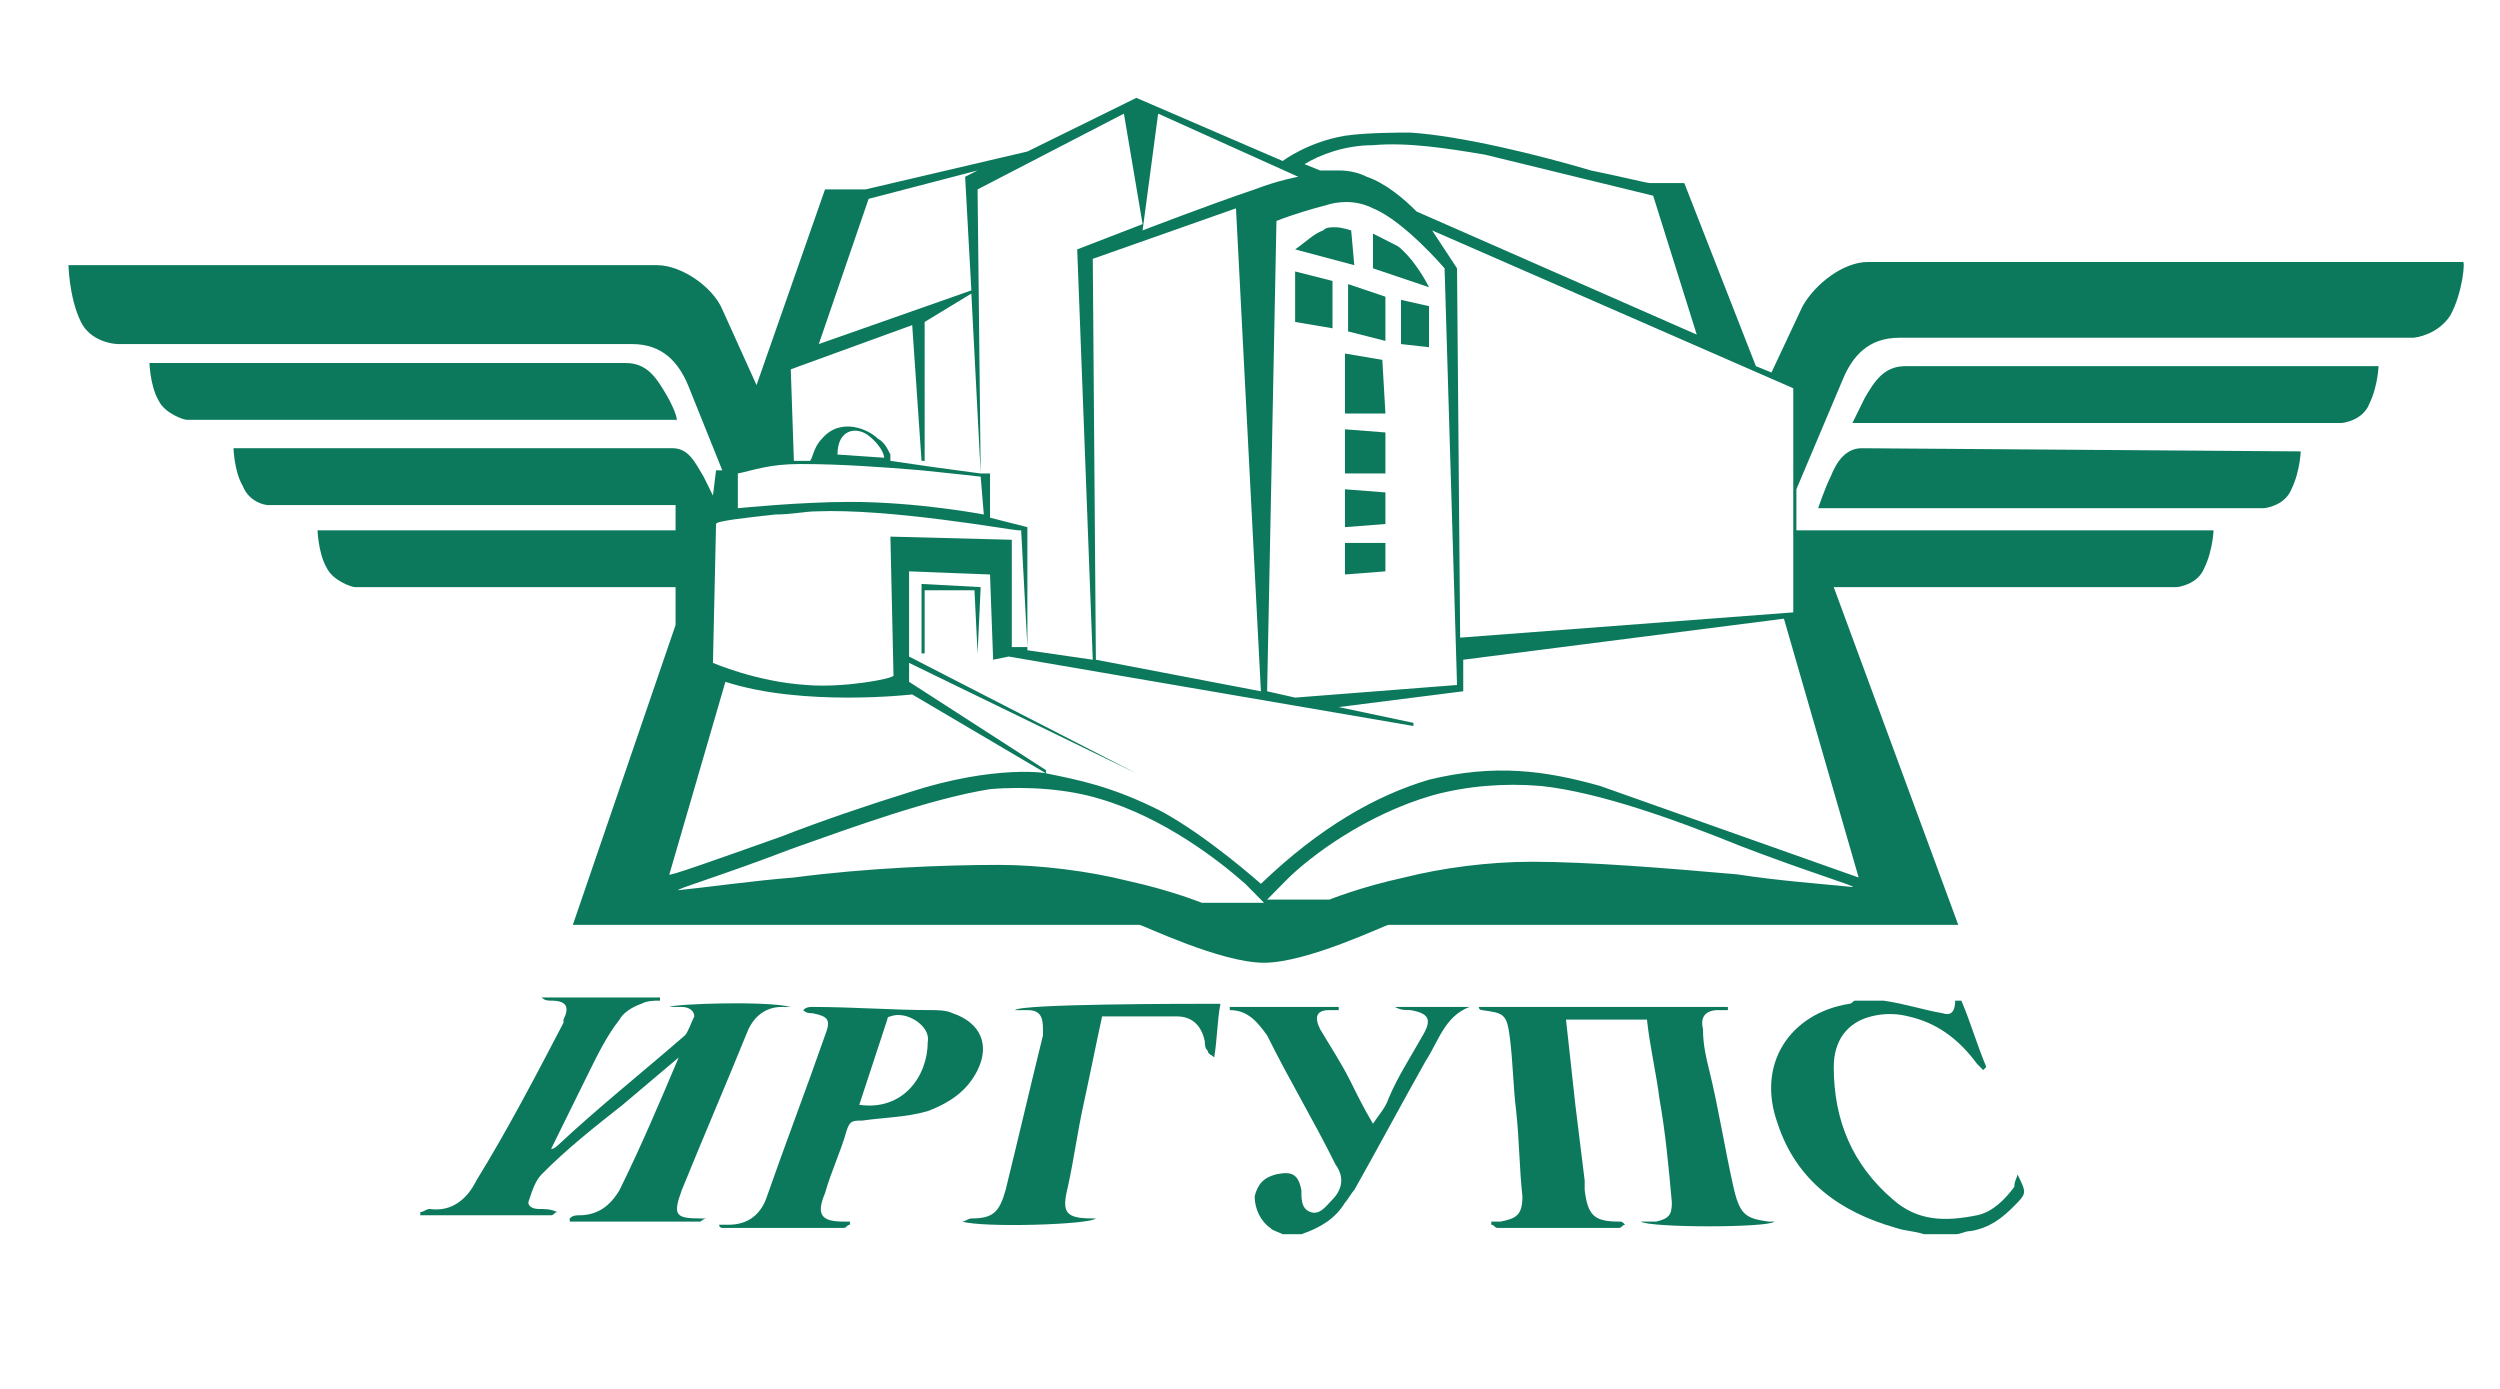 <svg width="117" height="65" viewBox="0 0 117 65" fill="none" xmlns="http://www.w3.org/2000/svg">
<g clip-path="url(#clip0_203_1153)">
<path d="M115.251 12.261H87.422C86.256 12.261 84.945 13.296 84.362 14.329L82.905 17.432L82.176 17.136L78.825 8.568H77.222C77.077 8.568 75.911 8.273 74.454 7.977C71.977 7.239 68.335 6.352 66.003 6.205C65.421 6.205 63.964 6.205 62.944 6.352C61.195 6.648 60.029 7.534 60.029 7.534L53.181 4.58L48.082 7.091L40.505 8.864H38.611L35.406 18.023L33.803 14.477C33.366 13.443 31.909 12.409 30.743 12.409H3.205C3.205 12.261 3.205 13.886 3.788 15.068C4.225 15.954 5.245 16.102 5.536 16.102H9.033H29.577C31.035 16.102 31.763 16.989 32.2 18.023L33.803 22.011H33.511L33.366 23.193C33.22 22.898 33.074 22.602 32.929 22.307C32.492 21.568 32.2 20.977 31.472 20.977H10.927C10.927 20.829 10.927 22.011 11.364 22.75C11.656 23.489 12.384 23.636 12.53 23.636H31.617V24.818H14.861C14.861 24.671 14.861 25.852 15.299 26.591C15.59 27.182 16.464 27.477 16.61 27.477H31.617V29.25L26.809 43.284H53.327C53.473 43.284 57.115 45.057 59.155 45.057C61.195 45.057 64.838 43.284 64.983 43.284H91.647L85.819 27.477H101.846C101.992 27.477 102.866 27.329 103.158 26.591C103.595 25.704 103.595 24.671 103.595 24.818H84.071V22.898L86.256 17.727C86.693 16.693 87.422 15.807 88.879 15.807H109.423H112.92C113.066 15.807 114.086 15.659 114.668 14.773C115.251 13.739 115.397 12.114 115.251 12.261ZM83.925 18.171V23.489V23.636V28.659L68.335 29.841L68.189 12.557L67.023 10.784L83.925 18.171ZM68.189 32.057L60.612 32.648L59.301 32.352L59.738 10.341C60.467 10.046 61.486 9.75 62.069 9.602C62.506 9.455 63.381 9.307 64.255 9.75C65.712 10.341 67.606 12.557 67.606 12.557L68.189 32.057ZM64.255 6.795C65.858 6.648 67.752 6.943 69.5 7.239L77.368 9.159L79.408 15.659L66.295 9.898C65.712 9.307 64.838 8.568 63.964 8.273C63.672 8.125 63.235 7.977 62.652 7.977C62.215 7.977 61.778 7.977 61.778 7.977L61.049 7.682C61.778 7.239 62.944 6.795 64.255 6.795ZM54.201 5.318L60.758 8.273C60.758 8.273 59.884 8.42 58.718 8.864C56.533 9.602 53.473 10.784 53.473 10.784L54.201 5.318ZM59.01 32.352L51.287 30.875L51.142 12.114L57.844 9.75L59.01 32.352ZM52.599 5.318L53.473 10.489L50.413 11.671L51.142 30.875L48.082 30.432V24.671L46.333 24.227V22.159H45.896L45.751 8.864L52.599 5.318ZM40.651 9.307L45.751 7.977L45.168 8.273L45.459 13.591L38.32 16.102L40.651 9.307ZM42.691 15.216L43.128 21.568H43.274V15.068L45.459 13.739L45.896 22.159L43.711 21.864L41.671 21.568C41.671 21.568 41.671 21.421 41.671 21.273C41.525 20.977 41.379 20.682 41.088 20.534C40.651 20.091 39.34 19.5 38.465 20.534C38.028 20.977 38.028 21.568 37.883 21.568H37.154L37.008 17.284L42.691 15.216ZM41.379 21.421L39.194 21.273C39.194 20.091 40.068 19.943 40.651 20.386C41.379 20.977 41.379 21.421 41.379 21.421ZM37.445 21.716C39.34 21.716 41.379 21.864 43.128 22.011C44.585 22.159 45.896 22.307 45.896 22.307L46.042 24.079C46.042 24.079 42.982 23.489 39.777 23.489C37.445 23.489 34.531 23.784 34.531 23.784V22.159C35.26 22.011 35.988 21.716 37.445 21.716ZM33.511 24.523C33.511 24.375 34.968 24.227 36.28 24.079C37.008 24.079 37.737 23.932 38.174 23.932C41.671 23.784 47.353 24.818 47.645 24.818H47.79L48.082 30.284H47.645H47.353V25.261L41.671 25.114L41.816 31.614C41.816 31.761 39.485 32.205 37.737 32.057C35.406 31.909 33.366 31.023 33.366 31.023L33.511 24.523ZM56.241 42.25C56.241 42.25 54.784 41.659 52.744 41.216C50.996 40.773 48.665 40.477 46.77 40.477C44.148 40.477 40.505 40.625 37.154 41.068C35.26 41.216 33.22 41.511 31.763 41.659C31.472 41.659 33.949 40.92 37.008 39.739C39.922 38.705 43.565 37.375 46.333 36.932C48.082 36.784 49.976 36.932 51.433 37.375C54.493 38.261 57.115 40.33 58.281 41.364C58.864 41.955 59.155 42.25 59.155 42.25H56.241ZM81.302 40.92C77.951 40.625 74.308 40.33 71.686 40.33C69.646 40.33 67.46 40.625 65.712 41.068C63.672 41.511 62.215 42.102 62.215 42.102H59.301C59.301 42.102 59.592 41.807 60.175 41.216C61.341 40.034 63.964 38.114 67.023 37.227C68.626 36.784 70.374 36.636 72.123 36.784C74.891 37.08 78.534 38.409 81.448 39.591C84.508 40.773 86.985 41.511 86.693 41.511C85.236 41.364 83.196 41.216 81.302 40.92ZM86.985 41.068L74.891 36.784C72.269 36.045 69.937 35.75 66.878 36.489C64.401 37.227 61.778 38.705 59.01 41.364C59.01 41.364 56.533 39.148 54.347 37.966C52.016 36.784 50.413 36.489 48.956 36.193C49.102 36.193 46.625 35.75 42.545 37.08C40.651 37.67 38.465 38.409 36.571 39.148C33.657 40.182 31.18 41.068 31.326 40.92L33.949 31.909C37.591 33.091 42.691 32.5 42.691 32.5L48.956 36.193V36.045L42.545 31.909V31.023L53.181 36.193L42.545 30.727V26.739L46.333 26.886L46.479 30.875L47.208 30.727L66.149 33.977V33.83L62.652 33.091L68.48 32.352V30.875L83.488 28.954L86.985 41.068Z" fill="#0C795D"/>
<path d="M66.878 13.443C66.586 12.852 66.003 11.966 65.421 11.523C65.129 11.375 64.255 10.932 64.255 10.932V12.557L66.878 13.443Z" fill="#0C795D"/>
<path d="M63.09 15.511L64.838 15.954V13.886L63.09 13.296V15.511Z" fill="#0C795D"/>
<path d="M31.181 18.466C30.744 17.727 30.307 16.989 29.287 16.989H6.994C6.994 16.841 6.994 18.023 7.431 18.761C7.723 19.352 8.597 19.648 8.743 19.648H31.618C31.764 19.795 31.618 19.204 31.181 18.466Z" fill="#0C795D"/>
<path d="M63.235 10.784C63.235 10.784 62.798 10.636 62.507 10.636C62.215 10.636 62.069 10.636 61.924 10.784C61.486 10.932 61.049 11.375 60.612 11.671L63.381 12.409L63.235 10.784Z" fill="#0C795D"/>
<path d="M89.17 17.136C88.15 17.136 87.713 17.875 87.276 18.614C86.985 19.205 86.693 19.796 86.693 19.796H109.569C109.715 19.796 110.589 19.648 110.88 18.909C111.317 18.023 111.317 16.989 111.317 17.136H89.17Z" fill="#0C795D"/>
<path d="M87.131 20.977C86.402 20.977 85.965 21.568 85.674 22.307C85.382 22.898 85.091 23.784 85.091 23.784H105.926C106.072 23.784 106.946 23.636 107.238 22.898C107.675 22.011 107.675 20.977 107.675 21.125L87.131 20.977Z" fill="#0C795D"/>
<path d="M43.128 30.579H43.274V27.625H45.605L45.751 30.579L45.896 27.477L43.128 27.329V30.579Z" fill="#0C795D"/>
<path d="M65.566 16.102L66.878 16.25V14.329L65.566 14.034V16.102Z" fill="#0C795D"/>
<path d="M62.944 25.409V26.886L64.838 26.739V25.409H62.944Z" fill="#0C795D"/>
<path d="M64.838 23.046L62.944 22.898V24.671L64.838 24.523V23.046Z" fill="#0C795D"/>
<path d="M64.693 16.841L62.944 16.546V19.352H64.838L64.693 16.841Z" fill="#0C795D"/>
<path d="M64.838 20.239L62.944 20.091V22.159H64.838V20.239Z" fill="#0C795D"/>
<path d="M60.612 12.704V15.068L62.361 15.364V13.148L60.612 12.704Z" fill="#0C795D"/>
<path d="M94.27 55.545C93.833 56.136 93.25 56.727 92.522 56.875C91.065 57.17 89.754 57.17 88.588 56.136C86.694 54.511 85.82 52.443 85.82 49.932C85.82 48.75 86.402 47.864 87.568 47.568C88.151 47.42 88.734 47.42 89.316 47.568C90.628 47.864 91.648 48.602 92.522 49.784C92.668 49.932 92.813 50.08 92.813 50.08C92.813 50.08 92.813 50.08 92.959 49.932C92.522 48.898 92.231 47.864 91.793 46.83C91.648 46.83 91.648 46.83 91.502 46.83C91.502 47.273 91.356 47.568 90.919 47.42C90.045 47.273 89.171 46.977 88.151 46.83C87.714 46.83 87.277 46.83 86.839 46.83C86.694 46.83 86.694 46.977 86.548 46.977C83.78 47.42 82.177 49.784 83.197 52.591C84.071 55.25 86.111 56.727 88.734 57.466C89.171 57.614 89.608 57.614 90.045 57.761C90.482 57.761 91.065 57.761 91.502 57.761C91.793 57.761 91.939 57.614 92.231 57.614C93.105 57.466 93.688 57.023 94.27 56.432C94.853 55.841 94.853 55.841 94.416 54.955C94.416 55.102 94.27 55.25 94.27 55.545Z" fill="#0C795D"/>
<path d="M66.004 47.273C66.878 47.42 67.023 47.716 66.586 48.455C66.004 49.489 65.421 50.375 64.984 51.409C64.838 51.852 64.546 52.148 64.255 52.591C63.818 51.852 63.527 51.261 63.235 50.67C62.798 49.784 62.215 48.898 61.778 48.159C61.487 47.568 61.632 47.273 62.215 47.273C62.361 47.273 62.507 47.273 62.652 47.273C62.652 47.273 62.652 47.273 62.652 47.125C60.904 47.125 59.301 47.125 57.553 47.125V47.273C58.427 47.273 58.864 47.864 59.301 48.455C60.321 50.523 61.487 52.443 62.507 54.511C62.944 55.102 62.798 55.693 62.361 56.136C62.069 56.432 61.778 56.875 61.341 56.727C60.904 56.58 60.904 56.136 60.904 55.693C60.758 54.955 60.467 54.807 59.738 54.955C59.156 55.102 58.864 55.398 58.718 55.989C58.718 56.58 59.01 57.17 59.447 57.466C59.593 57.614 59.738 57.614 60.03 57.761C60.321 57.761 60.612 57.761 60.904 57.761C61.778 57.466 62.507 57.023 62.944 56.284C63.09 56.136 63.235 55.841 63.381 55.693C64.546 53.625 65.566 51.705 66.732 49.636C67.315 48.75 67.606 47.568 68.772 47.125C67.606 47.125 66.441 47.125 65.275 47.125C65.566 47.273 65.712 47.273 66.004 47.273Z" fill="#0C795D"/>
<path d="M31.909 55.693C32.929 53.182 33.949 50.818 34.969 48.307C35.26 47.568 35.843 47.125 36.572 47.125C36.717 47.125 36.863 47.125 37.009 47.125C35.843 46.83 31.618 46.977 31.326 47.125C31.618 47.125 31.763 47.125 31.909 47.125C32.2 47.125 32.492 47.273 32.492 47.568C32.346 47.864 32.2 48.307 32.055 48.455C30.015 50.227 27.975 51.852 26.081 53.625C26.081 53.625 25.935 53.773 25.79 53.773C26.372 52.591 26.955 51.409 27.538 50.227C27.975 49.341 28.412 48.455 28.995 47.716C29.141 47.42 29.578 47.125 30.015 46.977C30.306 46.83 30.598 46.83 30.889 46.83C30.889 46.83 30.889 46.83 30.889 46.682C28.995 46.682 27.247 46.682 25.352 46.682C25.498 46.83 25.644 46.83 25.79 46.83C26.518 46.83 26.664 47.125 26.372 47.716V47.864C25.061 50.375 23.75 52.886 22.293 55.25C21.855 56.136 21.127 56.727 20.107 56.58C19.961 56.58 19.816 56.727 19.67 56.727V56.875C21.71 56.875 23.75 56.875 25.79 56.875C25.935 56.875 25.935 56.727 26.081 56.727C25.79 56.58 25.498 56.58 25.207 56.58C24.915 56.58 24.624 56.432 24.77 56.136C24.915 55.693 25.061 55.25 25.352 54.955C26.518 53.773 27.829 52.739 29.141 51.705C30.015 50.966 30.889 50.227 31.763 49.489C30.889 51.557 30.015 53.625 28.995 55.693C28.558 56.432 27.975 56.875 27.101 56.875C26.955 56.875 26.809 56.875 26.664 57.023V57.17C28.703 57.17 30.743 57.17 32.783 57.17C32.783 57.17 32.929 57.023 33.075 57.023C32.929 57.023 32.783 57.023 32.783 57.023C31.618 57.023 31.472 56.875 31.909 55.693Z" fill="#0C795D"/>
<path d="M81.157 55.693C80.72 53.773 80.428 51.852 79.991 50.08C79.845 49.489 79.7 48.898 79.7 48.159C79.554 47.568 79.845 47.273 80.428 47.273C80.574 47.273 80.72 47.273 80.865 47.273V47.125C76.931 47.125 73.143 47.125 69.209 47.125C69.209 47.273 69.355 47.273 69.355 47.273C70.375 47.42 70.52 47.42 70.666 48.602C70.812 49.784 70.812 50.818 70.957 52C71.103 53.33 71.103 54.659 71.249 55.989C71.249 56.875 70.957 57.023 70.229 57.17C70.083 57.17 69.938 57.17 69.792 57.17V57.318C69.938 57.318 69.938 57.466 70.083 57.466C71.977 57.466 73.871 57.466 75.766 57.466C75.911 57.466 75.911 57.318 76.057 57.318C75.911 57.17 75.911 57.17 75.766 57.17C74.6 57.17 74.309 56.875 74.163 55.693C74.163 55.545 74.163 55.398 74.163 55.25C74.017 54.068 73.871 52.886 73.726 51.705C73.58 50.375 73.434 49.045 73.289 47.716C74.6 47.716 75.766 47.716 77.077 47.716C77.223 49.045 77.514 50.227 77.66 51.409C77.951 53.034 78.097 54.659 78.243 56.284C78.243 56.875 78.097 57.023 77.514 57.17C77.223 57.17 77.077 57.17 76.786 57.17C77.223 57.466 82.759 57.466 83.051 57.17C82.905 57.17 82.759 57.17 82.759 57.17C81.74 57.023 81.448 56.875 81.157 55.693Z" fill="#0C795D"/>
<path d="M45.751 50.08C46.333 48.898 45.896 47.864 44.585 47.42C44.294 47.273 43.856 47.273 43.565 47.273C41.817 47.273 39.922 47.125 38.028 47.125C37.883 47.125 37.737 47.125 37.591 47.273C37.737 47.42 37.883 47.42 38.028 47.42C38.757 47.568 38.903 47.716 38.611 48.455C37.737 50.966 36.717 53.625 35.843 56.136C35.551 56.875 34.969 57.318 34.094 57.318C33.949 57.318 33.803 57.318 33.657 57.318C33.657 57.466 33.803 57.466 33.803 57.466C35.697 57.466 37.591 57.466 39.485 57.466C39.631 57.466 39.631 57.318 39.777 57.318C39.777 57.318 39.777 57.318 39.777 57.17C39.631 57.17 39.631 57.17 39.485 57.17C38.465 57.17 38.174 56.875 38.611 55.841C38.903 54.807 39.34 53.92 39.631 52.886C39.777 52.443 39.922 52.443 40.36 52.443C41.38 52.295 42.399 52.295 43.419 52C44.585 51.557 45.313 50.966 45.751 50.08ZM40.214 51.705C40.651 50.375 41.088 49.045 41.525 47.716C41.525 47.568 41.671 47.568 41.671 47.568C42.399 47.273 43.565 48.011 43.419 48.75C43.419 50.375 42.254 52 40.214 51.705Z" fill="#0C795D"/>
<path d="M47.499 47.273C47.645 47.273 47.937 47.273 48.082 47.273C48.665 47.273 48.811 47.568 48.811 48.159C48.811 48.307 48.811 48.455 48.811 48.455C48.228 50.818 47.645 53.33 47.062 55.693C46.771 56.727 46.48 57.023 45.46 57.023C45.314 57.023 45.168 57.17 45.023 57.17C46.042 57.466 50.996 57.318 51.288 57.023C51.142 57.023 51.142 57.023 51.142 57.023C49.831 57.023 49.685 56.727 49.976 55.545C50.268 54.216 50.413 53.034 50.705 51.705C50.996 50.375 51.288 48.898 51.579 47.568C52.745 47.568 53.91 47.568 55.076 47.568C55.804 47.568 56.242 48.011 56.387 48.75C56.387 48.898 56.387 49.045 56.533 49.193C56.533 49.341 56.679 49.341 56.825 49.489C56.97 48.602 56.97 47.716 57.116 46.977C55.367 46.977 47.791 46.977 47.499 47.273Z" fill="#0C795D"/>
</g>
<defs>
<clipPath id="clip0_203_1153">
<rect width="117" height="65" fill="white"/>
</clipPath>
</defs>
</svg>
